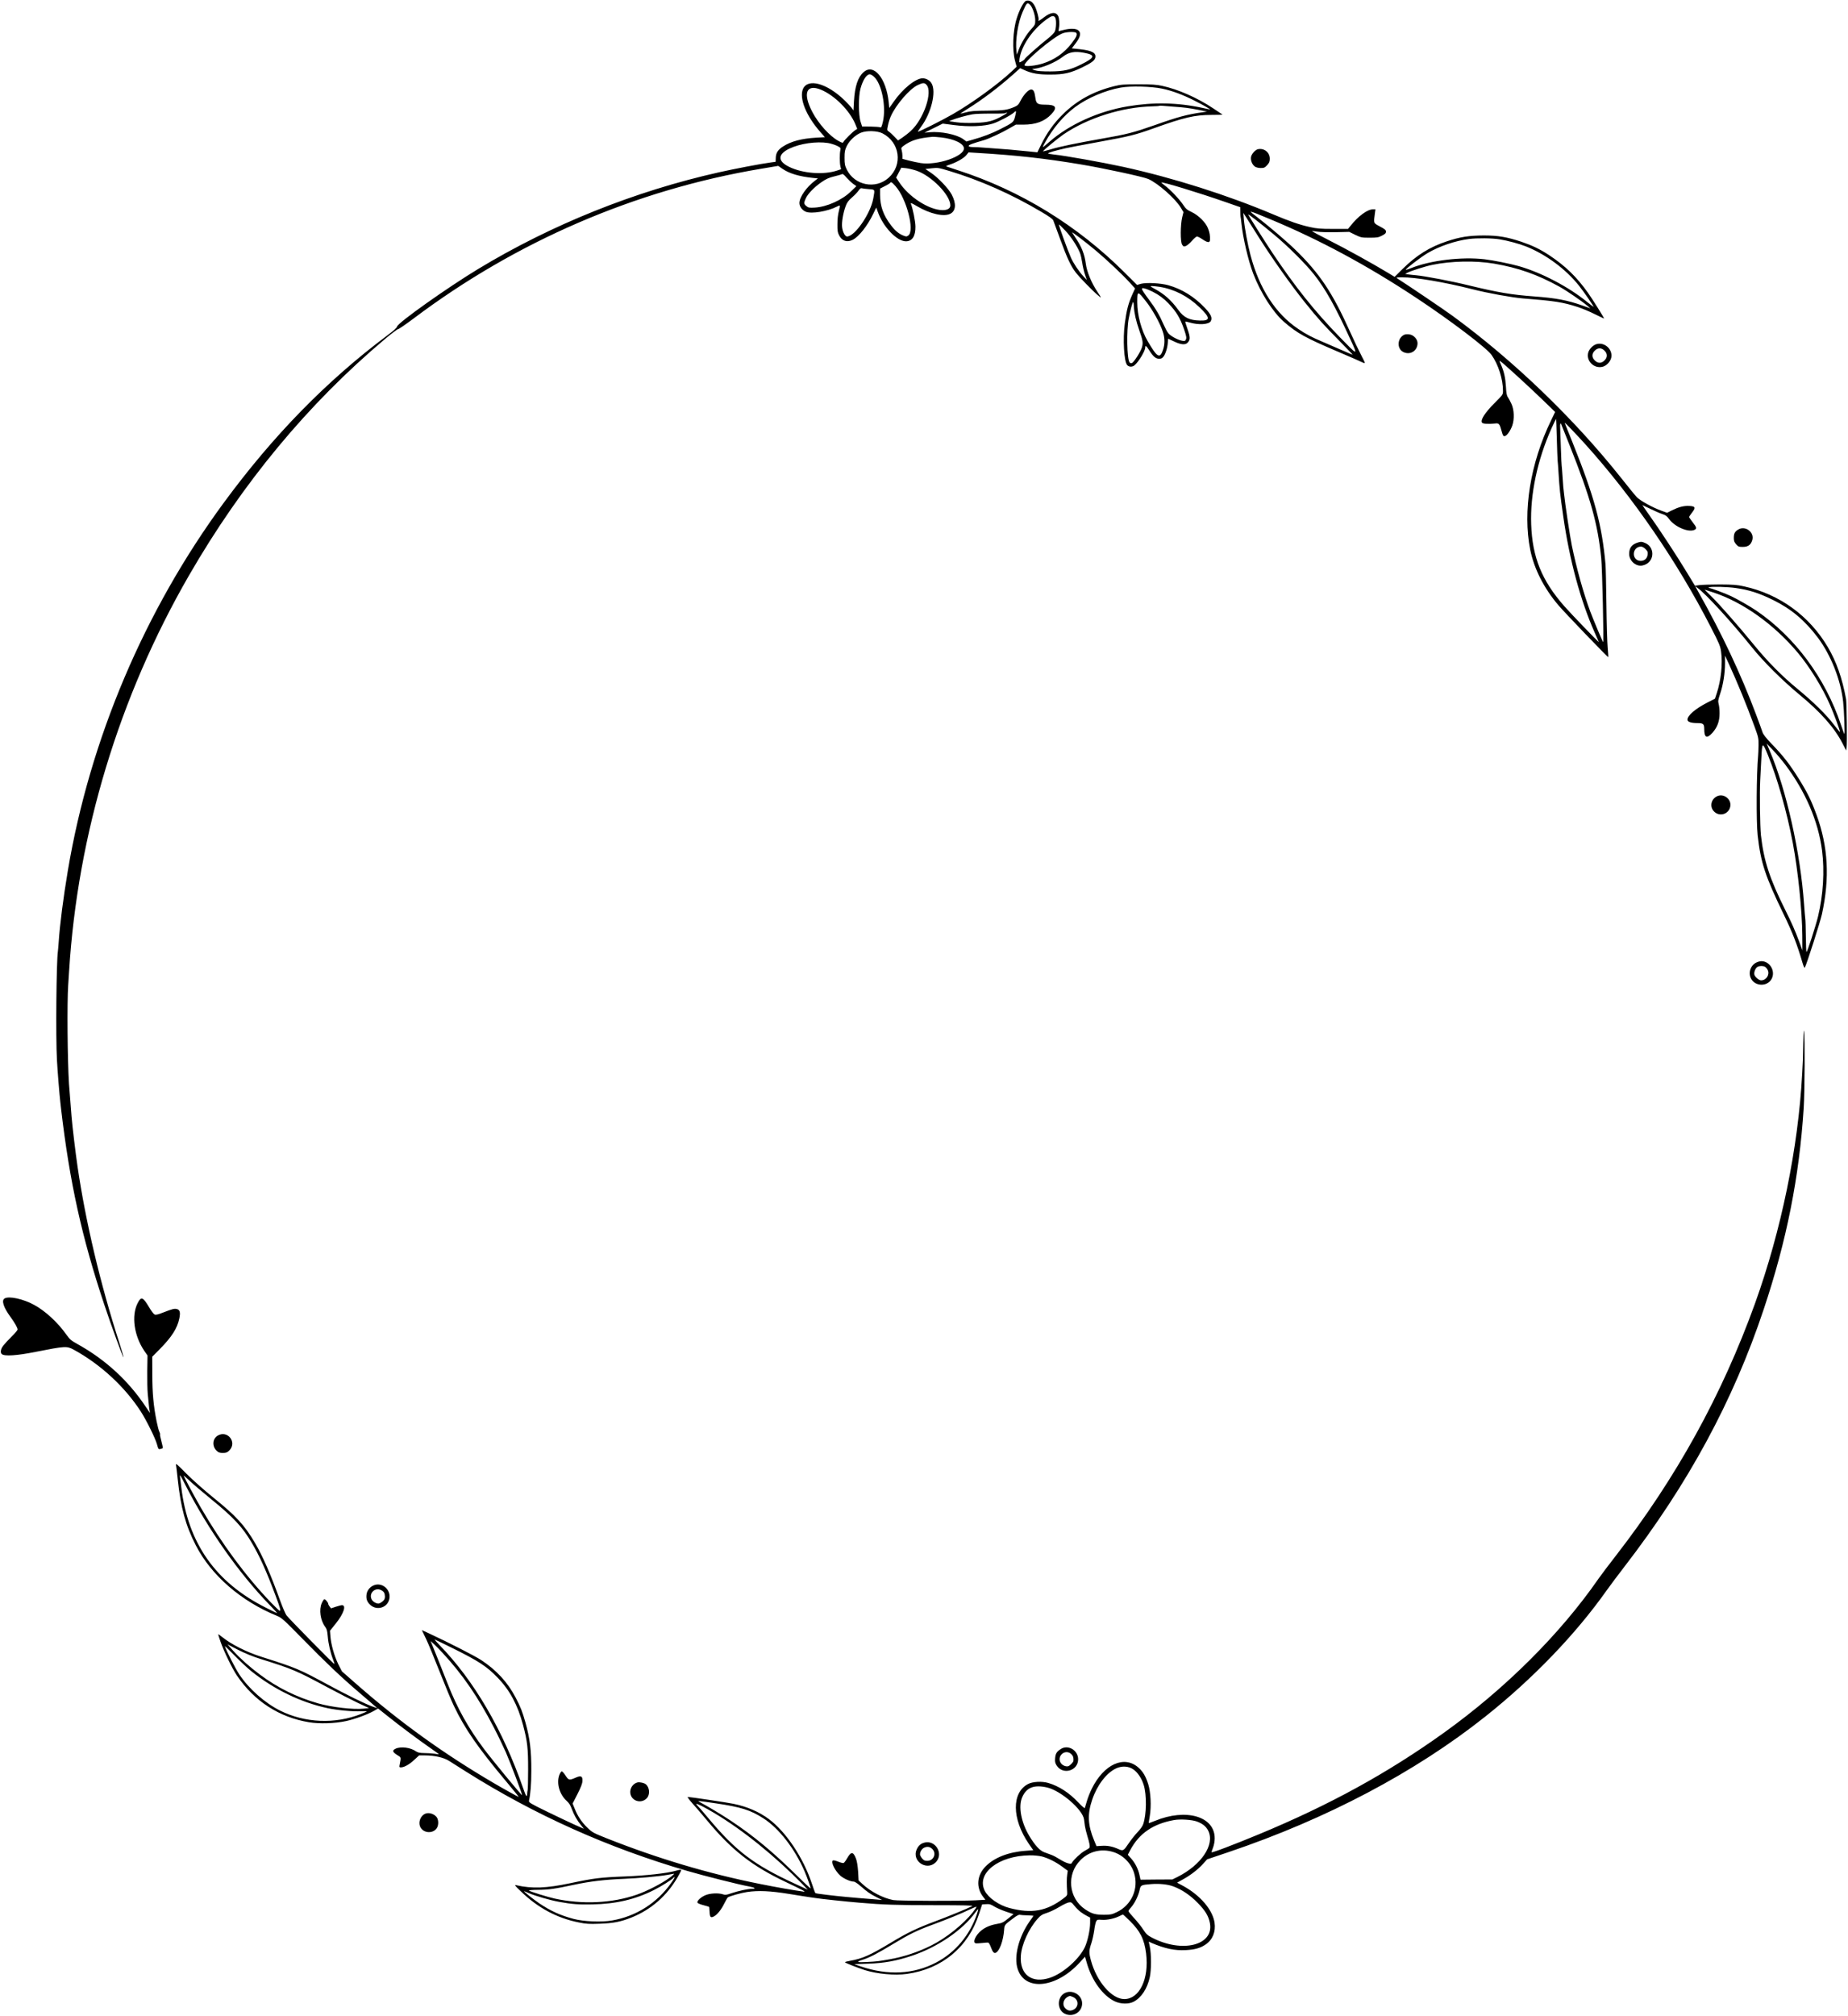 <?xml version="1.0" standalone="no"?>
<!DOCTYPE svg PUBLIC "-//W3C//DTD SVG 20010904//EN"
 "http://www.w3.org/TR/2001/REC-SVG-20010904/DTD/svg10.dtd">
<svg version="1.0" xmlns="http://www.w3.org/2000/svg"
 width="2314pt" height="2523pt" viewBox="0 0 2314 2523"
 preserveAspectRatio="xMidYMid meet">

<g transform="translate(0,2523) scale(0.1,-0.1)"
fill="#000000" stroke="none">
<path d="M12850 25221 c-29 -7 -85 -111 -119 -221 -49 -154 -58 -394 -21 -531
l20 -74 -62 -59 c-174 -162 -495 -396 -738 -535 -131 -76 -429 -225 -436 -219
-2 2 15 28 37 58 130 173 196 443 133 548 -21 36 -68 62 -111 62 -88 0 -251
-132 -363 -294 l-55 -78 -7 73 c-31 300 -187 488 -313 377 -73 -63 -111 -178
-122 -366 l-6 -114 -25 34 c-14 18 -52 59 -84 90 -223 217 -465 283 -524 143
-48 -116 40 -335 217 -536 l58 -66 -109 -6 c-182 -11 -313 -45 -413 -109 -66
-42 -91 -81 -93 -143 l-2 -50 -59 -8 c-123 -16 -456 -80 -648 -123 -1058 -237
-2098 -654 -3020 -1212 -382 -231 -1007 -674 -1013 -719 -2 -14 -43 -52 -120
-109 -763 -571 -1433 -1256 -2052 -2099 -992 -1350 -1673 -2955 -1950 -4599
-58 -346 -100 -673 -115 -896 -4 -52 -8 -105 -10 -117 -19 -124 -28 -1075 -12
-1358 7 -135 32 -442 43 -535 3 -25 7 -61 9 -80 108 -919 259 -1604 540 -2446
88 -265 235 -667 242 -661 2 3 -22 83 -52 178 -238 737 -423 1518 -524 2209
-23 153 -67 520 -75 625 -21 257 -26 321 -32 409 -19 293 -25 1018 -10 1236 3
41 8 118 11 170 106 1723 626 3440 1500 4955 668 1158 1493 2152 2457 2963 80
67 153 122 162 122 9 0 96 60 194 133 1285 967 2780 1611 4347 1874 l220 37
53 -37 c86 -59 208 -95 376 -113 l68 -7 -33 -25 c-110 -82 -199 -209 -199
-283 0 -44 34 -90 80 -109 70 -29 273 4 389 64 18 10 35 15 37 13 3 -3 -3 -33
-12 -68 -11 -41 -18 -101 -18 -164 -1 -85 3 -106 22 -142 37 -70 99 -90 170
-54 78 40 186 177 258 328 l36 75 19 -51 c66 -190 238 -370 352 -371 80 0 122
65 120 185 -1 69 -33 224 -58 288 -5 12 19 1 78 -34 162 -96 337 -136 417 -94
70 36 76 127 18 238 -41 78 -168 211 -260 274 l-71 48 80 9 c77 8 85 7 218
-33 386 -116 783 -292 1152 -511 101 -59 145 -91 152 -109 6 -14 45 -120 87
-236 86 -236 133 -336 194 -415 51 -65 205 -224 275 -283 52 -45 52 -43 -5 43
-73 109 -132 252 -144 350 -15 116 -51 209 -126 320 -20 30 -40 62 -45 70 -11
18 175 -124 300 -229 138 -116 343 -310 419 -395 l69 -76 -31 -68 c-53 -117
-74 -198 -97 -366 -27 -200 -11 -480 30 -526 22 -24 63 -25 91 -2 51 43 134
179 134 222 0 33 14 23 54 -40 48 -75 79 -100 122 -100 23 0 38 7 53 27 26 32
52 119 54 179 1 24 4 44 6 44 2 0 32 -14 67 -31 84 -42 144 -49 173 -20 37 37
37 68 2 169 -19 51 -31 95 -29 97 2 2 25 -2 50 -10 116 -35 246 -27 269 16 22
41 2 86 -74 166 -132 139 -286 235 -457 283 -96 27 -275 36 -344 18 l-48 -14
-157 156 c-591 589 -1304 1026 -2086 1279 -71 24 -137 45 -145 48 -8 3 9 12
40 22 82 26 178 80 210 119 l28 35 114 -7 c486 -29 844 -69 1281 -142 301 -50
790 -156 855 -184 123 -54 342 -248 409 -361 l32 -54 -16 -65 c-23 -96 -24
-307 -1 -342 16 -24 21 -26 46 -17 16 5 50 34 76 64 26 30 55 55 64 55 10 0
41 -16 69 -35 65 -44 93 -46 94 -7 2 54 -3 88 -24 142 -27 74 -119 166 -207
207 -56 26 -72 40 -105 90 -46 69 -161 191 -228 240 -26 20 -46 37 -45 39 12
11 466 -127 801 -244 l187 -65 1 -51 c0 -28 2 -58 3 -66 2 -8 7 -46 11 -85 18
-180 86 -469 148 -631 92 -239 248 -484 386 -603 164 -142 267 -199 671 -371
155 -66 295 -127 311 -136 16 -8 29 -10 29 -5 0 6 -22 52 -49 103 -27 51 -89
181 -137 288 -219 488 -381 730 -685 1025 -110 107 -329 293 -474 405 -126 96
-131 97 154 -21 624 -259 1231 -586 1846 -994 416 -275 869 -619 931 -706 85
-119 144 -303 144 -451 0 -47 -1 -48 -108 -155 -117 -117 -176 -208 -155 -242
11 -16 79 -21 167 -11 46 6 55 -5 81 -103 14 -50 19 -58 38 -55 26 4 70 66 94
133 27 79 23 196 -10 268 -14 32 -35 70 -45 85 -15 20 -21 53 -25 132 -7 113
-24 191 -62 276 -22 50 -22 53 -5 41 39 -27 370 -329 524 -479 l159 -154 -52
-108 c-259 -533 -356 -1138 -260 -1616 48 -238 171 -481 353 -695 77 -91 618
-654 624 -649 2 1 -1 53 -7 116 -6 62 -13 309 -16 548 -3 239 -8 462 -11 495
-45 499 -138 843 -414 1530 -51 127 -94 235 -97 242 -6 16 137 -133 267 -277
591 -658 1142 -1460 1561 -2276 107 -208 120 -238 130 -310 21 -148 -1 -360
-54 -520 l-23 -69 -95 -48 c-150 -77 -249 -162 -249 -214 0 -28 45 -43 126
-43 71 0 84 -11 84 -73 0 -112 32 -126 104 -47 60 68 88 143 88 240 1 41 -5
94 -11 117 -10 37 -8 51 19 132 37 110 60 254 60 381 l0 95 51 -110 c109 -238
217 -501 321 -785 47 -129 49 -139 48 -230 -1 -52 -3 -109 -5 -126 -21 -225
-25 -828 -6 -999 38 -340 95 -513 324 -985 113 -232 172 -385 237 -609 15 -50
25 -70 30 -60 24 44 193 572 214 669 99 454 78 842 -68 1242 -66 182 -117 284
-225 456 -115 183 -190 280 -342 437 -65 68 -100 113 -109 140 -7 22 -43 121
-80 220 -194 516 -430 1017 -731 1550 l-33 60 29 -22 c105 -75 424 -424 685
-748 143 -178 380 -413 590 -587 269 -222 440 -415 541 -611 l46 -90 6 39 c7
50 1 558 -7 604 -48 262 -121 470 -229 652 -231 391 -605 662 -1048 759 -89
20 -134 23 -304 24 -110 0 -225 -4 -256 -8 l-55 -8 -99 163 c-120 199 -349
548 -473 721 -51 71 -89 127 -85 125 5 -2 51 -24 103 -49 52 -26 118 -54 146
-63 40 -13 58 -26 84 -62 72 -100 247 -173 321 -134 28 16 24 30 -26 94 -25
32 -45 62 -45 66 0 3 16 27 36 53 51 65 44 81 -35 85 -69 3 -130 -13 -221 -58
l-55 -28 -79 29 c-107 39 -263 126 -303 169 -18 19 -104 125 -191 235 -593
746 -1347 1471 -2112 2031 -103 76 -551 378 -696 471 -16 10 -4 12 63 12 164
2 528 -60 877 -148 194 -50 500 -105 636 -116 397 -31 499 -47 685 -107 55
-18 152 -58 215 -90 63 -31 115 -56 116 -55 4 4 -145 243 -203 324 -142 199
-282 335 -486 470 -116 76 -208 120 -349 168 -178 59 -292 78 -468 78 -186 -1
-297 -18 -465 -74 -214 -71 -378 -174 -551 -344 l-101 -100 -89 54 c-191 115
-518 296 -730 403 -123 62 -219 114 -215 116 5 1 35 -2 67 -7 32 -6 136 -9
229 -7 l170 4 75 -37 c72 -34 80 -36 180 -36 93 0 111 3 155 26 39 20 50 30
50 50 0 20 -13 31 -75 64 -84 45 -81 38 -64 163 l7 52 -32 0 c-68 0 -183 -84
-279 -205 l-32 -40 -188 0 c-158 0 -203 4 -288 23 -132 29 -261 74 -464 160
-574 242 -1245 455 -1872 593 -261 57 -732 141 -871 155 -37 4 -70 10 -72 14
-5 8 86 35 220 65 38 9 218 43 399 76 397 72 471 90 702 173 383 137 511 167
722 168 79 0 142 2 140 4 -2 1 -55 37 -118 79 -197 131 -439 238 -640 281 -67
15 -129 19 -295 19 -188 0 -220 -3 -305 -24 -261 -65 -470 -180 -646 -356
-111 -110 -200 -236 -269 -379 l-45 -92 -118 12 c-138 15 -327 31 -467 40 -55
4 -111 8 -125 9 -14 2 -53 3 -87 4 -48 1 -63 5 -63 15 0 13 45 30 195 73 53
15 220 92 302 140 l93 53 93 0 c157 0 268 41 352 131 80 86 58 119 -78 119
-93 0 -112 13 -121 79 -11 83 -24 111 -54 111 -33 0 -93 -63 -132 -139 -25
-50 -36 -61 -77 -79 -91 -39 -134 -45 -338 -47 -165 -1 -213 -5 -273 -22 -40
-11 -69 -17 -65 -13 4 4 46 30 93 60 181 113 382 265 565 427 l89 80 51 -23
c93 -43 179 -58 330 -57 167 0 250 19 395 89 114 55 155 85 164 119 16 62 -37
92 -191 109 l-102 11 51 67 c59 80 68 128 29 159 -29 24 -103 25 -184 4 -32
-8 -59 -15 -61 -15 -2 0 0 18 4 41 9 49 4 122 -10 149 -29 55 -92 49 -175 -15
-54 -42 -84 -57 -70 -35 8 12 -22 124 -45 169 -30 60 -65 82 -110 72z m50 -53
c31 -34 62 -127 63 -190 0 -54 -2 -59 -49 -111 -60 -65 -126 -174 -158 -259
l-23 -62 -5 40 c-17 137 18 361 77 495 52 119 59 125 95 87z m311 -155 c19
-22 16 -140 -4 -180 -9 -17 -47 -54 -84 -84 -101 -79 -293 -249 -293 -259 0
-8 -51 -40 -64 -40 -3 0 -3 19 0 42 23 163 158 361 332 491 69 50 92 57 113
30z m266 -195 c14 -23 2 -51 -57 -128 -93 -122 -216 -209 -363 -255 -81 -26
-203 -40 -225 -26 -41 25 369 372 482 407 54 17 152 18 163 2z m94 -248 c150
-28 144 -58 -30 -145 -142 -71 -218 -88 -391 -89 -100 0 -159 4 -190 14 -43
14 -44 14 -15 18 111 13 269 79 365 153 73 57 146 70 261 49z m-2628 -300 c98
-86 156 -378 112 -565 -15 -63 -21 -75 -34 -68 -9 4 -63 8 -121 9 l-105 1 -19
59 c-27 81 -28 318 -2 413 30 110 76 181 118 181 9 0 33 -13 51 -30z m656 -99
c86 -86 -32 -434 -197 -582 -28 -26 -75 -62 -104 -82 l-53 -35 -45 47 c-25 26
-56 55 -70 64 -24 16 -24 18 -11 79 7 35 23 86 36 114 65 145 236 342 336 389
65 30 83 31 108 6z m2951 -50 c129 -27 260 -76 410 -152 109 -55 201 -108 190
-109 -3 0 -46 9 -95 20 -308 67 -614 73 -934 19 -367 -61 -734 -228 -982 -445
-95 -83 -95 -83 -54 -9 98 179 232 337 380 447 151 112 376 208 570 242 120
22 381 15 515 -13z m-4270 -14 c171 -71 360 -261 430 -431 l24 -59 -25 -16
c-31 -20 -133 -120 -146 -145 -10 -18 -13 -17 -64 10 -109 59 -251 216 -328
364 -122 233 -75 353 109 277z m4415 -212 c140 -10 192 -17 307 -39 l113 -23
-50 -7 c-198 -28 -310 -57 -605 -162 -266 -93 -349 -115 -660 -169 -317 -56
-536 -101 -642 -134 -54 -16 -98 -27 -98 -25 0 10 182 160 257 212 302 206
733 342 1112 351 47 1 88 4 90 7 2 2 25 2 50 -1 25 -2 82 -7 126 -10z m-1984
-121 c-19 -75 -22 -77 -191 -163 -100 -51 -213 -94 -342 -130 l-77 -22 -42 31
c-80 57 -278 98 -419 85 l-65 -6 115 57 115 57 138 -18 c192 -25 380 -17 492
19 74 24 230 107 265 141 26 26 28 16 11 -51z m-156 7 c-120 -67 -181 -83
-346 -89 -92 -3 -178 0 -235 8 l-89 13 35 15 c52 21 186 59 256 71 33 6 138
10 232 9 94 -1 175 1 179 5 3 4 13 7 22 7 9 0 -15 -18 -54 -39z m-1505 -220
c218 -111 258 -394 77 -556 -163 -148 -426 -96 -524 103 -24 50 -28 69 -28
147 0 78 4 97 28 147 34 70 109 140 180 168 72 28 202 24 267 -9z m735 -51
c165 -19 285 -77 285 -138 0 -101 -335 -214 -542 -183 -40 7 -108 21 -150 32
l-78 21 0 37 c0 20 -4 51 -9 69 -9 29 -7 34 22 56 93 69 186 98 367 114 8 1
56 -3 105 -8z m-1416 -70 c35 -6 85 -22 112 -35 47 -24 48 -26 41 -58 -9 -43
-9 -153 1 -198 l9 -37 -48 -16 c-169 -57 -431 -38 -601 45 -148 71 -147 158 2
229 134 64 338 93 484 70z m1106 -346 c189 -64 425 -306 425 -435 0 -38 -36
-59 -97 -59 -169 1 -424 165 -545 351 l-37 56 32 62 32 62 60 -6 c33 -4 91
-18 130 -31z m-792 -165 l40 -29 -69 -67 c-110 -107 -300 -192 -449 -201 -71
-4 -83 -2 -107 18 -33 25 -34 41 -8 98 26 57 106 140 196 202 58 40 92 56 155
71 45 11 89 23 98 28 12 8 26 -1 60 -41 25 -28 63 -64 84 -79z m532 -31 c137
-156 241 -555 159 -615 -22 -16 -27 -16 -69 1 -54 23 -101 63 -151 130 -94
124 -134 237 -134 378 l0 78 59 30 c33 16 62 34 66 40 11 18 23 11 70 -42z
m-337 -35 c82 -7 78 1 57 -117 -34 -190 -231 -476 -329 -476 -24 0 -54 56 -61
115 -8 60 13 182 45 267 16 44 34 68 79 107 32 28 69 66 82 86 16 23 29 33 39
29 8 -3 48 -8 88 -11z m4879 -595 c167 -265 409 -607 582 -822 173 -214 226
-273 438 -488 91 -93 164 -168 161 -168 -3 0 -67 27 -144 61 -76 33 -181 79
-233 101 -137 58 -204 93 -305 161 -284 191 -486 503 -597 921 -37 139 -75
347 -84 451 l-6 80 32 -50 c17 -27 88 -139 156 -247z m193 28 c173 -143 395
-364 504 -501 146 -186 267 -402 460 -823 91 -197 91 -197 -143 44 -309 318
-551 621 -838 1049 -96 144 -303 472 -303 480 0 9 148 -106 320 -249z m-2609
46 c73 -78 150 -197 183 -280 9 -24 21 -77 27 -119 6 -41 21 -107 34 -147 l24
-71 -46 50 c-55 59 -125 165 -154 232 -43 98 -157 413 -149 413 4 0 41 -35 81
-78z m5435 -107 c100 -16 249 -56 334 -90 251 -101 496 -283 662 -491 63 -79
190 -264 182 -264 -3 0 -39 28 -81 61 -231 189 -575 369 -858 449 -108 30
-316 72 -425 85 -286 34 -681 -14 -919 -110 -35 -14 -65 -24 -68 -22 -8 9 192
162 274 210 146 86 347 154 518 176 100 13 288 11 381 -4z m-71 -304 c305 -52
547 -137 825 -291 91 -51 277 -178 350 -240 l35 -30 -97 35 c-192 68 -335 95
-608 115 -278 20 -459 51 -805 135 -223 55 -557 119 -675 130 -36 3 -81 8
-100 11 l-35 6 27 14 c45 24 228 82 313 99 236 49 538 55 770 16z m-4185 -291
c184 -29 357 -118 502 -258 135 -130 136 -168 3 -164 -132 3 -202 38 -270 132
-89 123 -177 201 -299 266 -55 30 -58 34 -31 34 17 0 59 -5 95 -10z m-85 -62
c76 -38 138 -84 196 -145 100 -106 145 -180 195 -323 29 -86 33 -108 24 -128
-9 -21 -15 -23 -47 -17 -57 10 -149 61 -176 97 -14 18 -39 66 -57 107 -52 119
-99 199 -187 316 -46 60 -83 117 -83 126 0 15 5 16 38 7 20 -5 64 -23 97 -40z
m-84 -122 c82 -104 173 -268 209 -376 27 -79 28 -156 3 -229 -39 -115 -72 -97
-192 109 -79 134 -131 329 -131 486 0 147 4 147 111 10z m-153 -63 c5 -83 27
-182 68 -298 45 -127 49 -155 33 -212 -15 -54 -101 -188 -126 -197 -11 -4 -22
-1 -29 8 -33 45 -39 400 -10 551 21 108 47 205 55 205 3 0 8 -26 9 -57z m5296
-1653 c4 -135 8 -258 10 -275 2 -16 7 -75 10 -130 16 -248 18 -266 61 -570 79
-550 215 -1051 394 -1454 28 -62 51 -115 51 -116 0 -9 -351 355 -434 450 -280
319 -399 611 -413 1021 -14 377 78 808 254 1202 31 67 57 121 58 120 1 -2 5
-113 9 -248z m159 -80 c264 -664 354 -986 397 -1415 13 -126 34 -1062 24
-1052 -8 8 -123 282 -160 380 -86 230 -176 554 -233 834 -23 112 -85 527 -96
638 -4 39 -8 79 -10 90 -1 11 -6 74 -10 140 -4 66 -9 122 -10 125 -2 3 -6 102
-10 220 -4 118 -8 234 -9 257 -3 37 2 59 10 51 1 -2 49 -122 107 -268z m2085
-1790 c167 -24 291 -64 467 -151 225 -111 395 -254 557 -469 163 -217 286
-526 317 -800 12 -107 24 -416 15 -407 -3 3 -23 57 -44 121 -195 581 -575
1093 -1053 1420 -75 52 -245 149 -322 185 -71 34 -252 101 -273 102 -14 0 -14
2 3 9 25 11 234 5 333 -10z m-281 -56 c371 -123 757 -399 1055 -754 148 -176
312 -442 403 -653 51 -117 125 -318 125 -338 0 -6 -33 34 -74 88 -94 125 -258
286 -456 449 -196 161 -378 345 -549 555 -198 241 -427 502 -529 602 -49 48
-88 87 -86 87 2 0 52 -16 111 -36z m895 -2151 c256 -340 416 -712 463 -1077
33 -258 15 -556 -50 -826 -30 -123 -136 -450 -145 -445 -3 2 -7 91 -8 197 -1
106 -4 204 -7 218 -2 14 -9 95 -15 180 -45 646 -221 1434 -429 1921 l-40 94
78 -82 c44 -45 112 -126 153 -180z m-214 115 c118 -290 237 -710 311 -1098 65
-346 117 -849 119 -1160 l1 -185 -42 115 c-53 142 -92 229 -172 390 -196 392
-269 617 -305 935 -12 113 -18 530 -9 695 3 69 10 190 14 270 10 205 14 207
83 38z"/>
<path d="M15753 23363 c-33 -6 -81 -59 -88 -97 -8 -42 15 -99 50 -122 15 -10
45 -17 72 -17 41 0 51 5 80 36 27 30 33 45 33 81 0 78 -69 134 -147 119z"/>
<path d="M17585 21041 c-88 -39 -98 -173 -15 -216 86 -44 180 13 180 110 0 51
-51 105 -105 110 -22 3 -49 1 -60 -4z"/>
<path d="M19980 20919 c-38 -15 -78 -58 -91 -96 -35 -106 70 -213 180 -183 48
13 98 66 107 116 20 108 -95 203 -196 163z m111 -78 c20 -20 29 -39 29 -61 0
-22 -9 -41 -29 -61 -20 -20 -39 -29 -61 -29 -22 0 -41 9 -61 29 -20 20 -29 39
-29 61 0 22 9 41 29 61 20 20 39 29 61 29 22 0 41 -9 61 -29z"/>
<path d="M21763 18601 c-41 -26 -53 -49 -53 -105 0 -36 6 -52 29 -78 26 -30
35 -33 84 -33 64 0 99 24 117 81 34 101 -86 192 -177 135z"/>
<path d="M20497 18436 c-68 -25 -97 -66 -97 -139 0 -78 68 -147 145 -147 17 0
46 8 65 18 109 54 106 213 -4 263 -48 22 -59 22 -109 5z m102 -73 c17 -16 31
-35 32 -43 7 -65 -28 -110 -86 -110 -117 0 -114 176 2 179 13 1 36 -11 52 -26z"/>
<path d="M21504 15266 c-75 -33 -99 -125 -48 -185 66 -79 191 -46 210 55 17
90 -79 166 -162 130z"/>
<path d="M21990 13182 c-75 -38 -104 -137 -59 -209 55 -89 195 -90 249 -1 58
95 -14 228 -125 228 -16 0 -46 -8 -65 -18z m111 -52 c10 -6 25 -23 33 -39 30
-57 -16 -131 -82 -131 -26 0 -71 37 -83 67 -11 29 10 86 38 102 23 13 69 14
94 1z"/>
<path d="M22580 12180 c-2 -102 -4 -201 -5 -221 -1 -19 -5 -96 -9 -170 -49
-923 -261 -1956 -589 -2869 -414 -1148 -987 -2186 -1747 -3165 -86 -110 -182
-238 -215 -285 -479 -691 -1169 -1378 -1938 -1929 -704 -504 -1427 -901 -2312
-1268 -336 -139 -595 -237 -595 -225 0 4 9 31 20 60 12 32 20 76 20 115 0 274
-359 378 -749 217 -41 -16 -75 -29 -76 -28 -2 2 4 41 12 88 21 124 12 302 -20
402 -32 99 -66 156 -123 206 -178 157 -432 41 -583 -265 -22 -44 -49 -113 -61
-154 -12 -41 -24 -80 -26 -87 -2 -8 -34 19 -81 68 -116 123 -244 206 -378 245
-77 23 -194 17 -251 -13 -208 -107 -205 -437 8 -748 l56 -81 -92 -7 c-218 -15
-397 -85 -507 -198 -108 -111 -119 -262 -28 -379 l28 -36 -122 -7 c-186 -10
-975 -8 -1032 3 -129 25 -281 104 -387 202 l-47 44 -6 110 c-5 70 -14 128 -26
161 -35 92 -62 93 -111 7 -17 -30 -37 -57 -45 -60 -7 -3 -38 5 -68 17 -29 12
-59 19 -65 15 -30 -19 26 -132 94 -192 43 -37 125 -73 168 -73 11 0 50 -26 86
-58 84 -73 117 -96 200 -138 l67 -34 -55 5 c-30 3 -140 12 -245 20 -104 9
-224 20 -265 25 -41 5 -96 11 -122 14 -116 14 -143 18 -150 24 -3 4 -22 57
-42 117 -107 323 -321 644 -536 806 -123 92 -277 159 -447 193 -76 16 -545 86
-571 86 -8 0 19 -37 60 -83 41 -45 121 -138 178 -207 311 -375 564 -573 985
-773 234 -111 263 -127 225 -122 -112 15 -326 52 -545 96 -642 128 -1282 319
-1918 571 -168 67 -181 74 -241 132 -73 71 -122 144 -159 237 l-27 66 61 119
c43 85 61 131 62 163 3 62 -17 72 -85 42 -80 -35 -88 -33 -127 27 -18 28 -39
52 -47 52 -7 0 -20 -20 -30 -45 -38 -102 1 -243 91 -324 29 -26 48 -54 64
-100 27 -74 68 -147 118 -207 l35 -43 -114 50 c-62 28 -218 102 -346 164 -215
105 -232 116 -228 137 19 87 29 209 29 373 1 257 -17 403 -73 605 -39 139 -62
196 -122 311 -101 194 -240 345 -433 472 -79 52 -408 220 -656 335 l-87 40 54
-112 c29 -61 106 -248 172 -416 66 -168 145 -358 176 -422 138 -288 303 -526
664 -956 84 -100 150 -182 147 -182 -7 0 -193 103 -320 178 -624 366 -1163
755 -1698 1222 l-196 172 -46 91 c-49 101 -90 244 -98 350 l-5 67 74 92 c98
122 133 228 76 228 -10 0 -45 -9 -78 -20 l-59 -20 -17 22 c-10 13 -18 28 -18
34 0 19 -41 65 -52 58 -5 -4 -19 -25 -29 -48 -37 -82 -18 -218 44 -299 19 -25
25 -49 31 -117 7 -92 35 -210 67 -292 11 -28 18 -52 16 -55 -5 -5 -569 568
-600 610 -13 17 -50 104 -82 192 -117 324 -215 548 -311 712 -130 222 -238
340 -522 569 -123 99 -261 223 -341 303 -113 115 -133 131 -127 106 3 -16 13
-95 21 -175 38 -359 99 -583 227 -831 192 -375 567 -700 1017 -883 57 -23 82
-45 319 -287 292 -298 486 -482 716 -678 88 -75 173 -148 190 -164 l31 -27
-60 21 c-94 34 -327 148 -561 275 -363 196 -391 208 -834 349 -182 58 -371
153 -485 244 -27 22 -51 39 -52 37 -2 -2 11 -43 28 -92 43 -124 146 -336 206
-425 218 -321 528 -522 902 -584 132 -22 322 -16 466 15 109 24 271 83 349
128 l50 29 122 -97 c155 -124 398 -305 536 -400 59 -41 106 -75 105 -76 -1 -1
-27 2 -57 7 -30 4 -88 8 -128 8 -57 1 -80 6 -102 21 -69 49 -190 65 -256 34
-46 -22 -41 -41 19 -79 52 -33 50 -22 30 -128 -5 -23 -2 -27 18 -27 41 1 103
35 166 94 l61 56 70 0 c124 0 238 -26 307 -70 33 -21 128 -81 210 -133 862
-543 1777 -953 2771 -1243 224 -65 653 -173 777 -195 72 -13 89 -29 32 -29
-50 0 -169 -26 -256 -55 -63 -22 -78 -24 -109 -13 -56 18 -160 13 -218 -12
-57 -24 -107 -72 -99 -93 3 -8 37 -22 76 -32 39 -9 71 -20 72 -24 0 -3 2 -30
4 -59 4 -68 14 -78 53 -58 43 22 92 83 131 162 19 38 39 72 45 77 24 16 165
56 240 67 141 21 293 14 527 -24 118 -19 234 -38 259 -41 25 -3 56 -8 70 -10
47 -9 385 -45 555 -59 291 -25 464 -31 955 -31 340 0 470 -3 455 -11 -60 -31
-302 -130 -460 -189 -237 -88 -350 -143 -558 -268 -260 -157 -358 -201 -513
-228 -35 -6 -64 -14 -64 -18 0 -7 148 -66 248 -98 156 -49 374 -69 528 -48
440 61 771 337 904 754 l38 116 50 3 c42 3 59 -2 103 -30 29 -18 95 -46 147
-64 l93 -31 -68 -55 c-60 -49 -77 -57 -138 -67 -83 -15 -142 -39 -197 -82 -72
-58 -114 -152 -70 -161 9 -2 46 0 82 4 36 5 70 6 76 4 7 -3 20 -26 30 -53 24
-66 41 -85 65 -72 46 24 92 150 102 284 5 65 3 63 121 151 35 27 65 42 75 39
9 -3 51 -6 94 -7 42 -1 77 -4 77 -6 0 -2 -20 -32 -45 -66 -140 -197 -204 -449
-151 -603 93 -277 481 -236 774 83 l68 74 24 -83 c63 -218 201 -406 350 -476
73 -34 175 -36 235 -4 96 50 171 164 202 306 20 88 20 295 0 384 l-13 62 35
-16 c168 -72 292 -98 431 -90 112 6 180 25 246 70 88 59 129 160 112 275 -25
161 -180 342 -393 458 l-76 41 68 38 c98 53 195 128 256 196 l52 58 270 91
c1226 414 2336 999 3212 1695 597 474 1133 1031 1523 1583 46 64 143 194 215
287 802 1038 1368 2083 1750 3230 287 859 444 1650 500 2515 13 205 17 896 5
965 -4 24 -8 -36 -10 -145z m-20254 -5545 c281 -549 664 -1094 1050 -1492 55
-57 97 -103 94 -103 -3 0 -66 30 -140 68 -631 316 -978 811 -1060 1509 -5 48
-12 104 -15 123 -7 45 0 35 71 -105z m319 -169 c275 -224 389 -346 502 -536
101 -169 188 -361 304 -672 59 -158 67 -188 50 -188 -5 0 -53 47 -108 103
-313 326 -618 738 -879 1189 -73 126 -214 389 -214 399 0 3 33 -26 73 -63 39
-38 162 -142 272 -232z m3012 -1859 c336 -166 437 -232 574 -374 153 -158 251
-341 319 -595 54 -204 63 -289 63 -553 0 -132 -3 -249 -6 -260 -3 -11 -6 -32
-6 -47 -2 -50 -16 -30 -50 70 -255 732 -616 1350 -1050 1795 -36 37 -62 67
-58 67 4 0 100 -46 214 -103z m-117 -62 c255 -276 448 -557 645 -938 52 -100
118 -239 149 -308 62 -143 208 -530 203 -536 -6 -6 -357 419 -474 574 -195
258 -338 514 -457 818 -33 83 -94 237 -136 343 l-78 193 47 -43 c25 -24 71
-70 101 -103z m-2275 -79 c405 -127 445 -145 830 -351 138 -74 312 -163 388
-199 l138 -64 -66 -7 c-131 -14 -399 17 -572 66 -270 78 -506 194 -728 360
-127 94 -248 202 -334 297 l-73 82 133 -69 c90 -45 184 -84 284 -115z m-120
-151 c285 -229 621 -392 957 -464 122 -26 317 -44 419 -39 44 2 76 1 72 -2 -5
-4 -38 -19 -75 -33 -325 -128 -701 -111 -1010 43 -192 96 -392 273 -511 452
-48 72 -157 285 -181 352 -3 10 48 -39 115 -108 67 -69 163 -160 214 -201z
m11047 -1231 c54 -38 103 -110 129 -194 39 -123 36 -372 -7 -493 -8 -24 -38
-65 -69 -97 -29 -30 -78 -91 -107 -134 -69 -102 -74 -106 -135 -78 -72 32
-135 45 -208 40 l-65 -4 -30 72 c-79 191 -86 327 -24 509 61 181 177 334 297
391 74 35 159 31 219 -12z m-1083 -225 c172 -39 449 -277 465 -401 3 -18 8
-55 11 -83 4 -27 18 -84 31 -126 26 -83 35 -132 25 -146 -3 -5 -30 -22 -59
-38 -49 -27 -136 -108 -159 -148 -9 -17 -14 -17 -52 -7 -23 6 -69 29 -102 50
-33 21 -79 46 -102 54 -23 9 -64 24 -92 34 -55 20 -115 85 -186 203 -104 173
-140 371 -89 486 54 122 147 158 309 122z m-4147 -199 c317 -47 436 -84 597
-188 195 -125 393 -380 515 -662 31 -72 76 -198 76 -214 0 -5 -73 62 -162 151
-305 301 -550 505 -843 699 -105 70 -287 179 -380 228 -41 21 -34 20 197 -14z
m-17 -122 c361 -216 758 -537 1110 -897 l60 -62 -162 75 c-511 235 -741 409
-1090 828 -67 81 -127 149 -133 153 -5 3 -10 10 -10 16 0 12 97 -37 225 -113z
m6043 -106 c74 -28 116 -64 142 -117 84 -173 -87 -427 -387 -577 l-63 -31
-200 -1 -199 -2 -12 55 c-16 77 -54 153 -105 210 l-42 47 32 61 c111 207 285
326 544 373 79 15 230 5 290 -18z m-1047 -382 c121 -37 223 -141 260 -263 60
-195 -32 -402 -219 -490 -59 -28 -77 -32 -157 -32 -110 0 -155 13 -237 68
-209 140 -237 439 -58 617 109 110 262 147 411 100z m-896 -55 c81 -22 167
-64 253 -126 l72 -53 -7 -50 c-7 -45 -7 -122 0 -225 2 -31 -4 -39 -45 -70
-212 -161 -399 -195 -679 -121 -131 34 -264 128 -308 215 -109 219 172 440
564 444 52 1 116 -6 150 -14z m1647 -375 c106 -39 210 -109 303 -204 97 -98
138 -166 155 -255 53 -278 -346 -379 -724 -183 -59 31 -74 45 -111 102 -23 36
-74 100 -114 143 -39 42 -71 82 -71 88 0 6 16 29 36 51 43 48 89 143 104 214
13 60 17 63 145 73 102 8 209 -3 277 -29z m-1159 -321 c23 -17 59 -40 80 -50
l37 -19 0 -68 c0 -83 -31 -226 -65 -300 -69 -149 -270 -328 -433 -384 -232
-79 -387 38 -369 277 10 140 100 337 208 458 39 44 57 56 116 75 39 12 108 45
154 73 46 28 100 54 119 58 33 6 37 4 73 -41 21 -27 57 -62 80 -79z m-1352 -3
c-120 -151 -336 -324 -520 -415 -165 -83 -350 -144 -526 -174 -135 -24 -150
-26 -280 -33 -130 -7 -141 1 -45 31 81 26 185 80 376 196 198 120 298 169 489
239 185 68 371 144 469 192 44 21 82 36 84 33 2 -2 -19 -33 -47 -69z m53 -18
c-87 -264 -272 -485 -511 -610 -283 -148 -602 -165 -943 -50 l-85 29 175 6
c202 7 352 34 545 98 325 108 639 322 800 546 17 23 32 40 34 38 1 -2 -5 -28
-15 -57z m1912 -88 c133 -132 183 -232 205 -410 39 -316 -82 -569 -272 -570
-157 -1 -346 217 -418 481 -27 97 -26 128 4 216 13 40 29 112 36 160 6 49 17
100 24 114 13 24 17 25 72 21 65 -5 161 16 221 47 20 11 40 19 44 18 5 -1 42
-36 84 -77z"/>
<path d="M58 8979 c-42 -24 -16 -109 73 -231 56 -77 89 -136 89 -158 0 -9 -34
-49 -76 -90 -42 -41 -89 -93 -105 -114 -31 -41 -38 -86 -16 -104 34 -29 187
-19 422 28 376 74 391 75 481 26 334 -183 636 -462 837 -772 70 -109 182 -335
202 -409 18 -63 19 -66 44 -60 14 4 28 8 30 11 2 2 -6 40 -18 85 -12 45 -20
83 -17 86 3 3 -1 17 -8 32 -8 14 -23 73 -35 131 -39 195 -54 355 -54 587 l-1
222 92 93 c152 154 221 261 247 385 16 76 8 109 -30 119 -31 8 -56 2 -169 -42
-68 -27 -95 -33 -110 -26 -12 5 -42 45 -68 89 -78 132 -101 140 -145 52 -80
-158 -44 -409 85 -598 l39 -56 -3 -195 c-1 -107 1 -235 6 -285 12 -137 22
-219 27 -227 2 -5 2 -8 0 -8 -2 0 -26 33 -52 73 -216 325 -504 590 -852 783
-82 45 -98 59 -142 120 -106 151 -262 295 -403 372 -135 74 -315 114 -370 81z"/>
<path d="M2724 7261 c-63 -39 -70 -129 -14 -186 26 -25 38 -30 80 -30 42 0 54
5 81 31 102 103 -23 261 -147 185z"/>
<path d="M4675 5386 c-46 -21 -78 -62 -85 -109 -8 -57 5 -96 47 -134 87 -79
225 -30 240 86 15 114 -101 204 -202 157z m98 -58 c34 -17 46 -39 47 -80 0
-28 -7 -42 -31 -62 -17 -14 -39 -26 -50 -26 -34 0 -76 28 -88 58 -32 76 49
149 122 110z"/>
<path d="M13285 3341 c-52 -32 -68 -58 -73 -116 -4 -43 0 -61 18 -90 77 -124
270 -70 270 76 0 112 -124 187 -215 130z m130 -66 c23 -22 30 -46 26 -85 -1
-8 -16 -28 -33 -43 -25 -24 -36 -28 -62 -23 -75 15 -104 99 -51 151 33 34 87
34 120 0z"/>
<path d="M7985 2922 c-60 -13 -102 -76 -92 -139 16 -97 138 -132 206 -59 43
45 36 135 -13 175 -19 16 -74 28 -101 23z"/>
<path d="M5325 2530 c-57 -23 -89 -102 -65 -160 35 -85 162 -96 211 -18 24 40
21 108 -7 140 -35 39 -96 56 -139 38z"/>
<path d="M11583 2170 c-51 -11 -83 -38 -104 -86 -70 -156 144 -283 250 -148
81 104 -17 261 -146 234z m95 -86 c50 -57 10 -144 -67 -144 -32 0 -44 6 -65
31 -14 17 -26 39 -26 49 0 35 24 73 55 86 39 17 74 10 103 -22z"/>
<path d="M8455 1814 c-113 -31 -370 -59 -625 -69 -312 -12 -393 -22 -690 -85
-297 -63 -479 -70 -675 -25 -26 5 -19 -5 57 -77 212 -206 453 -335 726 -389
92 -19 129 -21 262 -16 170 6 262 24 395 77 247 98 448 274 582 509 24 42 43
79 43 83 0 11 -15 9 -75 -8z m-75 -89 c-98 -71 -279 -164 -406 -208 -310 -108
-682 -125 -1029 -49 -90 20 -299 85 -322 100 -7 4 41 9 106 9 142 1 217 12
461 64 196 42 380 64 625 74 177 7 441 31 540 49 39 7 77 14 85 15 8 0 -19
-24 -60 -54z m24 -62 c-177 -251 -439 -417 -738 -469 -134 -24 -358 -14 -486
20 -167 45 -286 99 -430 196 -76 52 -199 150 -187 150 2 0 30 -11 61 -25 76
-33 271 -90 381 -109 154 -28 244 -35 410 -31 298 5 540 62 776 181 85 42 221
128 240 150 6 8 14 12 17 10 2 -3 -17 -36 -44 -73z"/>
<path d="M13322 279 c-90 -58 -83 -208 12 -253 101 -48 216 21 216 129 0 112
-133 184 -228 124z m113 -43 c76 -32 76 -130 0 -162 -39 -16 -69 -8 -99 25
-45 50 -10 134 62 150 1 1 18 -5 37 -13z"/>
</g>
</svg>
